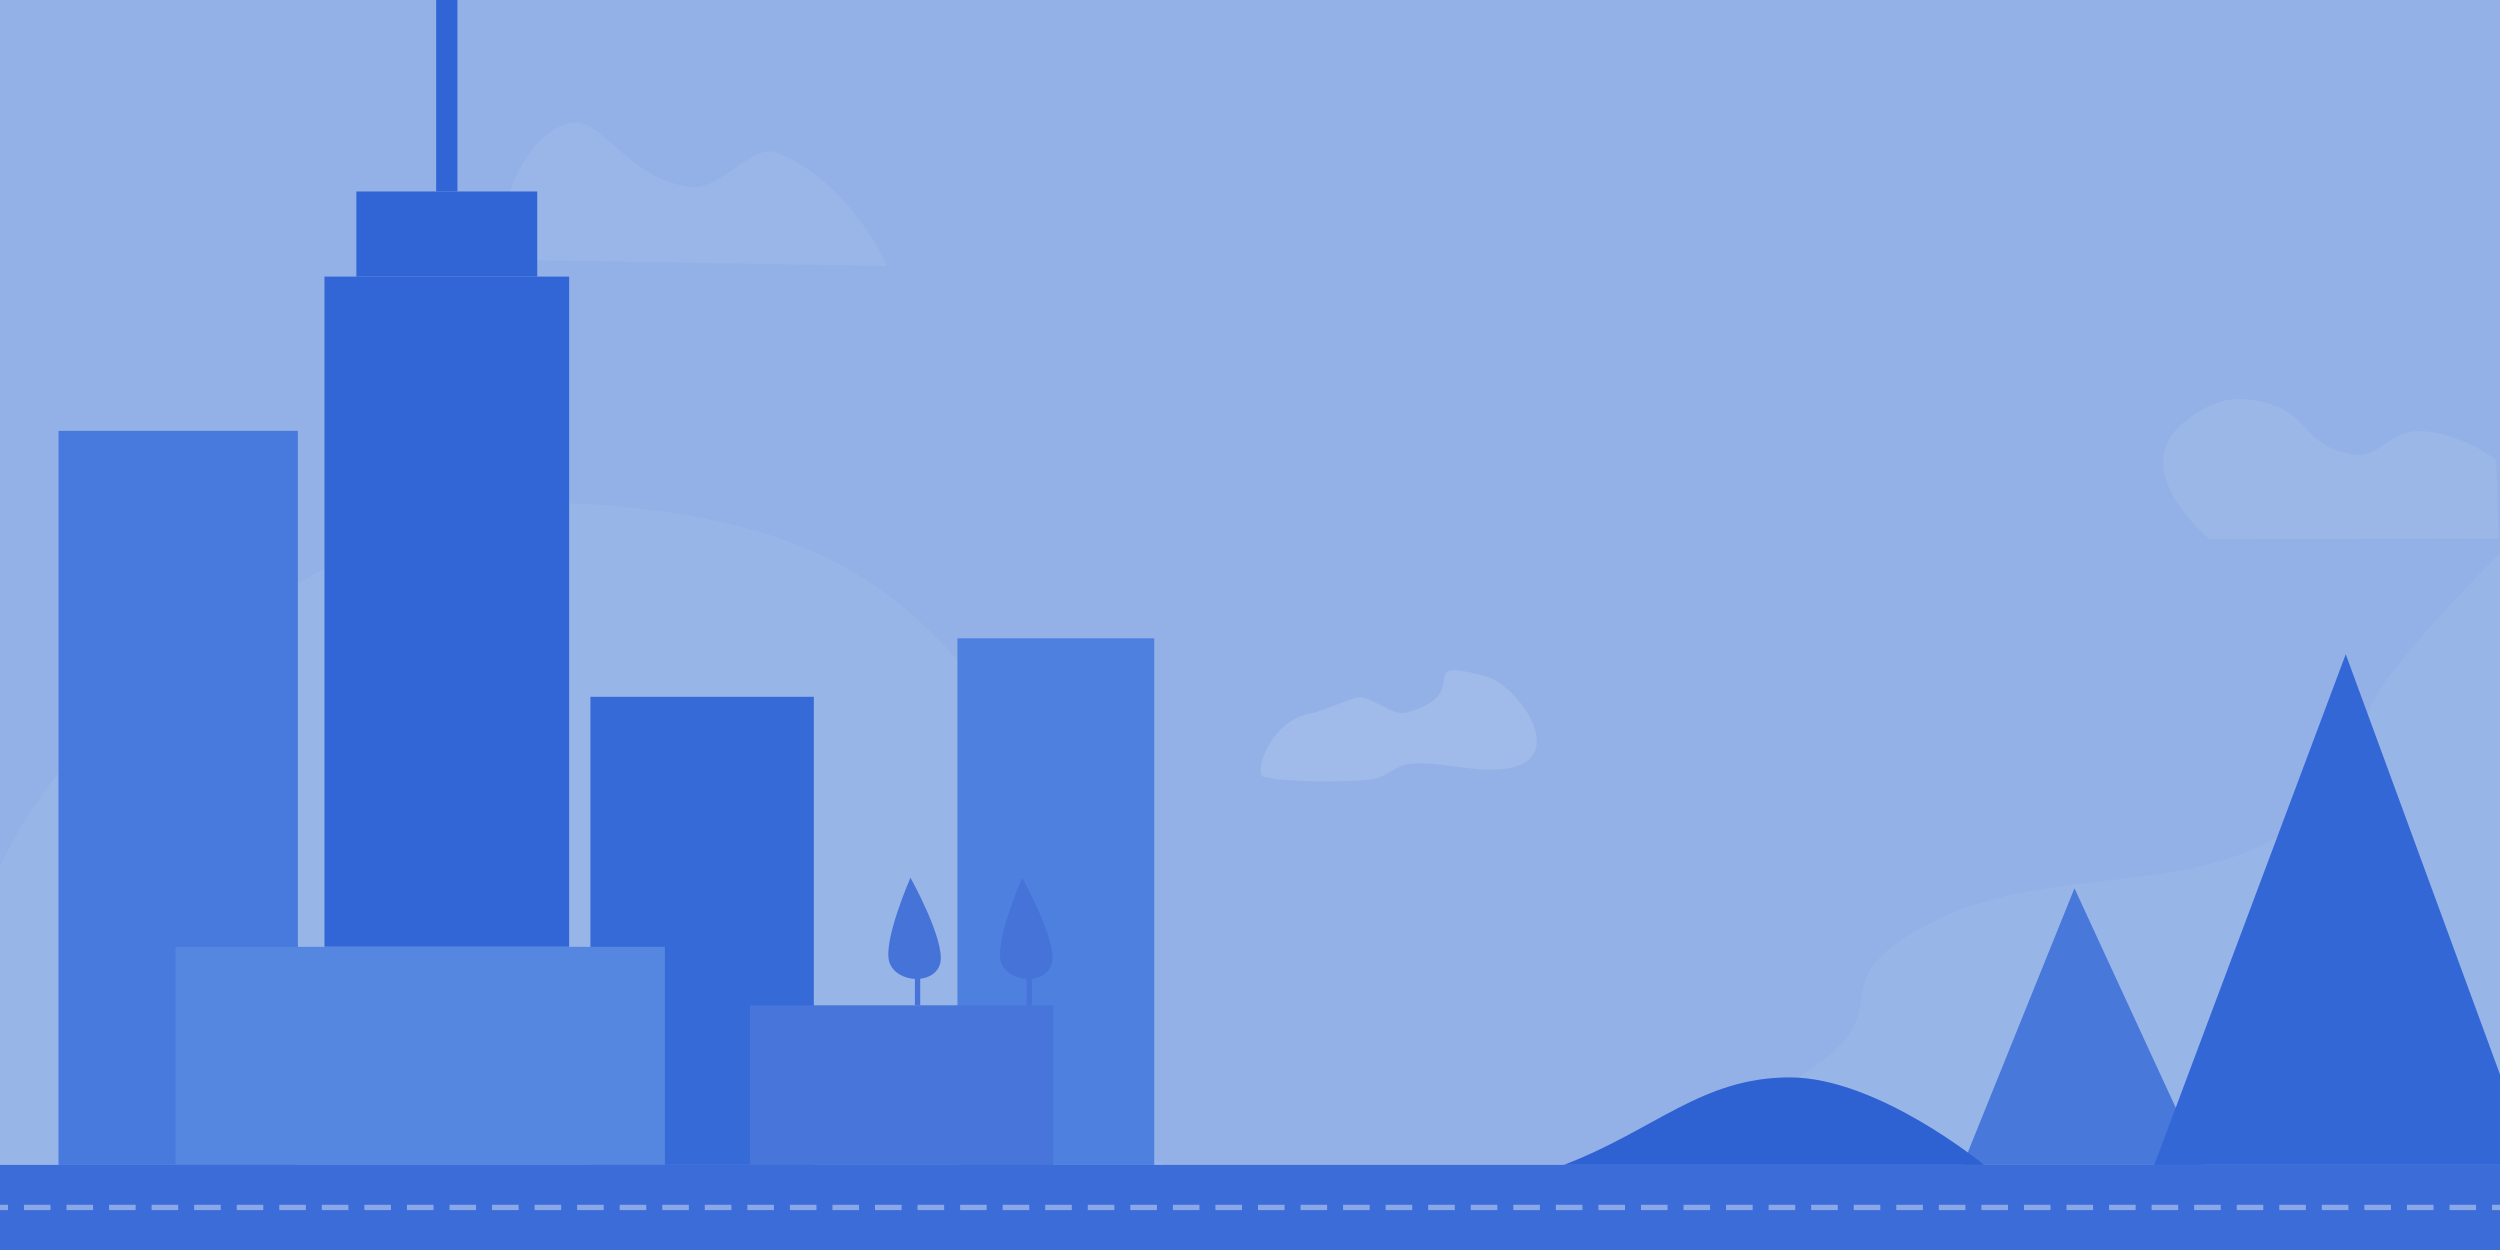<svg xmlns="http://www.w3.org/2000/svg" xmlns:xlink="http://www.w3.org/1999/xlink" width="470" height="235" viewBox="3 62 470 235">
  <defs>
    <path id="b" d="M0,238 L473,238"/>
    <filter id="a" width="200%" height="200%" x="-50%" y="-50%" filterUnits="objectBoundingBox">
      <feOffset dy="-1" in="SourceAlpha" result="shadowOffsetInner1"/>
      <feComposite in="shadowOffsetInner1" in2="SourceAlpha" operator="arithmetic" k2="-1" k3="1" result="shadowInnerInner1"/>
      <feColorMatrix values="0 0 0 0 0 0 0 0 0 0 0 0 0 0 0 0 0 0 0.2 0" in="shadowInnerInner1"/>
    </filter>
  </defs>
  <g fill="none" fill-rule="evenodd">
    <rect width="473" height="297" fill="#93B1E6"/>
    <g transform="translate(0 51)">
      <path fill="#FFFFFF" d="M0,246 L473,246 L473,115 C473,115 461.826,125.916 453,137 C440.326,152.916 454.819,155.436 430,169 C411.819,178.936 386.565,174.218 367,184 C342.565,196.218 362.564,199.661 342,213 C325.564,223.661 324.799,228.439 293,232 C262.299,235.439 228.07,236.58 217,227 C176.07,191.58 222.553,182.6 189,142 C172.553,122.1 157.916,109.386 117,106 C85.416,103.386 66.588,115.785 44,130 C8.588,152.285 1,179 1,179 L0,246 Z" opacity=".05"/>
      <polygon fill="#4778DA" points="372 230 393 178 417 230"/>
      <polygon fill="#3367D6" points="408 230 444 134 473 213 473 230"/>
      <path fill="#2E61D2" d="M297,230 C314.139,223.45 322.919,213.551 339.487,213.551 C356.056,213.551 376,230 376,230 C376,230 297,230 297,230 Z"/>
      <path fill="#FFFFFF" d="M250.189,144.97 C241.487,146.134 238.749,156.496 240.504,157.013 C244.344,158.145 256.761,158.02 260.739,157.559 C263.402,157.251 265.544,154.815 268.215,154.596 C274.315,154.096 280.526,156.492 286.556,155.443 C298.125,153.431 288.335,139.712 282.182,138.09 C267.877,134.318 280.8,141.255 267.386,144.97 C264.819,145.681 260.751,141.765 258.106,142.078" opacity=".12"/>
      <path fill="#FFFFFF" d="M96,59.809 L169.752,60.997 C169.752,60.997 163.047,45.258 149.032,39.7 C144.27,37.812 138.52,47.193 132.198,46.105 C119.969,44 115.717,31.877 109.252,34.325 C97.618,38.729 96,59.809 96,59.809 Z" opacity=".07"/>
      <path fill="#FFFFFF" d="M418.434,112.367 L472.723,112.263 L472.296,97.416 C472.296,97.416 465.475,92.32 458.24,92.049 C451.845,91.81 450.597,97.423 445.035,96.394 C435.272,94.59 437.614,88.411 427.589,86.384 C422.069,85.268 418.238,86.779 413.945,90.108 C402.229,99.194 418.434,112.367 418.434,112.367 Z" opacity=".08"/>
      <rect width="37" height="99" x="183" y="131" fill="#4E81DF"/>
      <rect width="42" height="88" x="114" y="142" fill="#366AD7"/>
      <rect width="57" height="30" x="144" y="200" fill="#4775DA"/>
      <rect width="46" height="126" x="64" y="63" fill="#3265D5"/>
      <rect width="34" height="16" x="70" y="47" fill="#3164D4"/>
      <rect width="4" height="47" x="85" fill="#3165D5"/>
      <rect width="45" height="138" x="14" y="92" fill="#477ADC"/>
      <rect width="92" height="41" x="36" y="189" fill="#5586E0"/>
      <path fill="#4573D8" d="M5,19.036 C2.947,18.934 0.881,17.862 0.219,15.957 C-1.127,12.081 4.172,0 4.172,0 C4.172,0 10.794,11.909 9.759,16.085 C9.316,17.872 7.751,18.816 6,19.007 L6,24 L5,24 L5,19.036 Z" transform="translate(170 176)"/>
      <path fill="#4573D8" d="M5,19.036 C2.947,18.934 0.881,17.862 0.219,15.957 C-1.127,12.081 4.172,0 4.172,0 C4.172,0 10.794,11.909 9.759,16.085 C9.316,17.872 7.751,18.816 6,19.007 L6,24 L5,24 L5,19.036 Z" transform="translate(191 176)"/>
      <rect width="473" height="16" y="230" fill="#3C6CD7"/>
      <g opacity=".4">
        <use fill="black" filter="url(#a)" xlink:href="#b"/>
        <use stroke="#FFFFFF" stroke-linecap="square" stroke-dasharray="4" xlink:href="#b"/>
      </g>
    </g>
  </g>
</svg>
